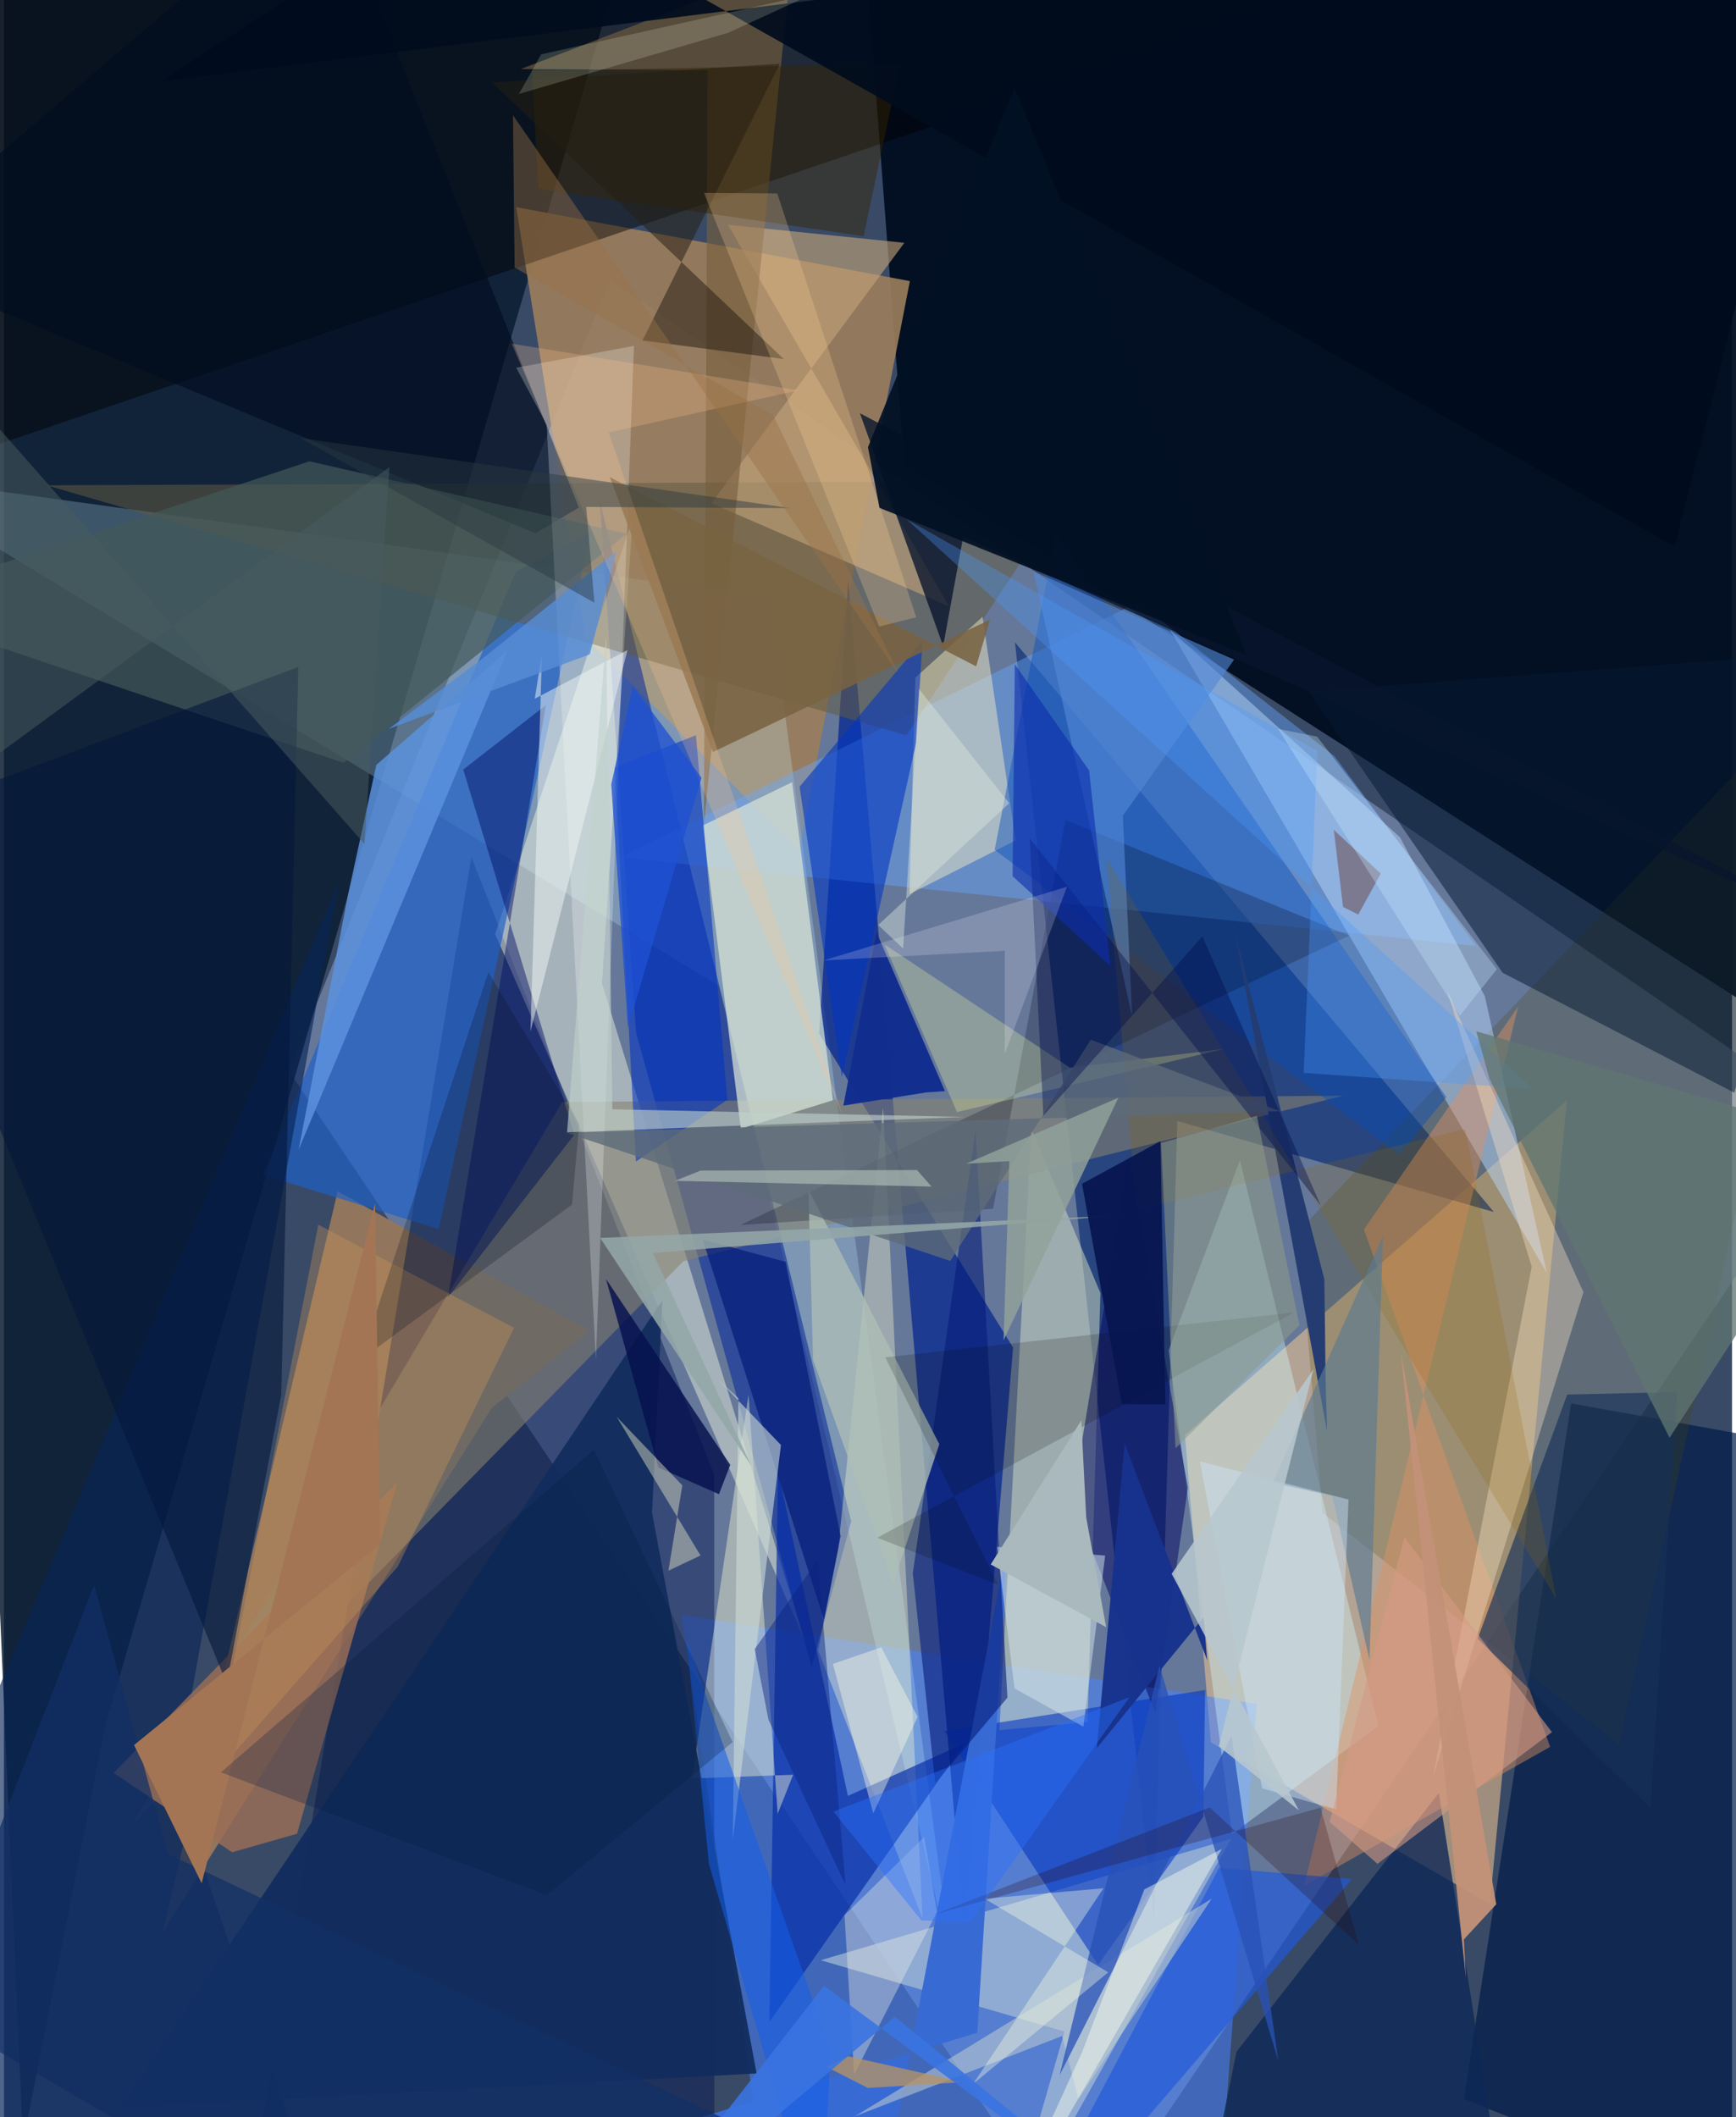 <svg xmlns="http://www.w3.org/2000/svg" width="228" height="278" viewBox="0 0 836 1024"><path fill="#394a66" d="M0 0h836v1024H0z"/><path fill="#8497be" fill-opacity=".596" d="M519.332 1086L138.004 518.236l155.229-382.828L887.94 543.56z"/><path fill="#000c1f" fill-opacity=".949" d="M435.45 224.297l444.375 284.946L853.65-62H413.698z"/><path fill="#0b1c31" fill-opacity=".855" d="M9.22 1036.482L-37.12-31.56l335.682 12.782-249.6 853.402z"/><path fill="#f2c691" fill-opacity=".549" d="M583.88 842.734l-12.574-148.58 184.797-161.95-37.247 388.676z"/><path fill="#9a7e5c" fill-opacity=".914" d="M247.813 100.181L281.247 308.5l103.429 102.935 53.58-275.473z"/><path fill="#00246d" fill-opacity=".6" d="M720.808 586.222L489.1 310.656l67.232 617.39 11.35-385.832z"/><path fill="#4881fd" fill-opacity=".545" d="M372.922 1086L327.78 781.006l278.19 43.124-18.022 239.51z"/><path fill="#92765c" fill-opacity=".984" d="M161.44 576.207l121.895 67.418-47.291 37.225L76.709 934.78z"/><path fill="#001650" fill-opacity=".447" d="M123.45 1035.065L343.67 1086l-.059-372.78-117.483-298.672z"/><path fill="#c6f3ff" fill-opacity=".243" d="M458.864 952.026L345.796 476.773-62 229.366l432.348 59.638z"/><path fill="#00228f" fill-opacity=".702" d="M464.613 934.351L408.44 280.707 394.352 499.89l93.824 151.865z"/><path fill="#001b49" fill-opacity=".706" d="M706.255 1015.214l127.983 51.143L898 703.985l-139.838-25.21z"/><path fill="#012499" fill-opacity=".533" d="M305.774 499.368l-17.611-257.58 121.71 494.019-19.138 70.593z"/><path fill="#fbfee3" fill-opacity=".435" d="M289.312 475.617L304.07 251l-66.457 200.77L387.21 793.012z"/><path fill="#68a7ff" fill-opacity=".424" d="M548.57 291.292L298.103 414.677l413.97 42.843-68.241-91.64z"/><path fill="#010000" fill-opacity=".447" d="M-62 235.09V-59.495l495.221 35.517L810.34-62z"/><path fill="#205fc9" fill-opacity=".682" d="M283.821 257.471L210.35 594.42l-85.038-26.137 122.307-291.73z"/><path fill="#d2dec2" fill-opacity=".51" d="M530.441 625.406l-33.382-79.479-15.5 290.882 42.649-3.923z"/><path fill="#4e4400" fill-opacity=".224" d="M781.403 843.829l-143.51-112.125-11.447-136.434L898 310.943z"/><path fill="#888370" fill-opacity=".569" d="M328.695 610.001l319.349-80.073-377.96 3.102L62.267 882.24z"/><path fill="#d3faff" fill-opacity=".384" d="M664.853 834.835l-66.93-273.62-34.496 91.86 30.69 233.986z"/><path fill="#625b41" fill-opacity=".541" d="M433.532 233.039l-412.89 1.68 415.912 120.974 57.7-87.257z"/><path fill="#d9e4d6" fill-opacity=".729" d="M338.057 399.275l43.237-20.957 19.708 153.848-44.52 13.781z"/><path fill="#a9bfd5" fill-opacity=".69" d="M593.677 889.36l-198.5 58.73 117.895 34.513L483.283 1086z"/><path fill="#b9d8fd" fill-opacity=".486" d="M675.334 404.949l-111.226-100.37 182.21 310.86-29.937-133.691z"/><path fill="#0034c0" fill-opacity=".573" d="M455.039 837.305l126.04-19.915-.855 61.342-50.897 71.648z"/><path fill="#082457" fill-opacity=".639" d="M158.791 1086L-62 957.573l223.97-531.076-79.176 436.655z"/><path fill="#f4f7cd" fill-opacity=".38" d="M403.583 749.11l21.731-213.458 19.106 392.307-50.497-129.554z"/><path fill="#032ba7" fill-opacity=".663" d="M370.302 977.916l4.154-266.632 33.822 157.342 56.453-25.446z"/><path fill="#fefed5" fill-opacity=".408" d="M374.29 877.32l7.488-18.944-48.9 1.805 27.329-185.615z"/><path fill="#fff5c3" fill-opacity=".443" d="M489.45 406.475l-51.38 25.965 2.83-104.709 32.503-29.41z"/><path fill="#064bba" fill-opacity=".427" d="M697.813 530.654l-188.812-273.08-29.734 153.455L675.022 558.5z"/><path fill="#c3a47a" fill-opacity=".612" d="M342.229 243.4l115.028 49.898-106.986-184.59 85.322 8.738z"/><path fill="#996d56" fill-opacity=".827" d="M190.282 716.893L53.039 857.523l57.355 38.349 31.4-8.936z"/><path fill="#0e2858" fill-opacity=".8" d="M577.072 1086l147.256-26.947-30.168-191.844-97.854 125.054z"/><path fill="#071c35" fill-opacity=".522" d="M837.125 528.525l-112.1-58.026-93.883-136.057L898 314.339z"/><path fill="#dd9063" fill-opacity=".451" d="M747.999 844.885l-90.112-250.2 74.624-107.82L628.95 912.107z"/><path fill="#08152d" fill-opacity=".784" d="M414.093 199.873l468.801 247.135-418.864-187.33-9.67 52.834z"/><path fill="#5c93df" fill-opacity=".831" d="M166.494 432.533L142.55 556.061l101.077-241.409-63.485 55.3z"/><path fill="#765f3e" fill-opacity=".635" d="M250.032 33.401l90.409.549-1.827 364.474L380.815-16.86z"/><path fill="#000460" fill-opacity=".502" d="M544.116 559.943l-27.242 165.495 40.091 103.086 15.778-109.018z"/><path fill="#000d20" fill-opacity=".675" d="M257.11 257.967L-62 125.437 156.032-60.734l122.103 306.198z"/><path fill="#0033c3" fill-opacity=".565" d="M305.725 561.808l-10.213-190.665 39.253-15.547 15.17 176.353z"/><path fill="#030517" fill-opacity=".239" d="M650.8 452.526L356.294 592.479l122.214-7.819 34.978-188.092z"/><path fill="#112d5d" fill-opacity=".945" d="M56.21 1019.354l262.306-390.431-4.984 102.756 50.591 271.17z"/><path fill="#435959" fill-opacity=".69" d="M-62 292.864l226.275 76.088 137.012-110.814-153.506-35.022z"/><path fill="#0134c2" fill-opacity=".58" d="M384.919 380.473l59.488-70.751-3.097 49.386-35.973 161.796z"/><path fill="#fff" fill-opacity=".243" d="M247.828 177.847l14.722 27.56 23.805 452.556 18.417-490.65z"/><path fill="#016" fill-opacity=".467" d="M222.186 372.208l53.744 176.594-61.116 78.645 47.351-286.406z"/><path fill="#386ad3" fill-opacity=".992" d="M485.79 744.515l-14.922 238.621-270.438 82.769 220.996 15.537z"/><path fill="#041a78" fill-opacity=".584" d="M470 547.03l15.456 274.023-34.927 41.456-10.855-101.595z"/><path fill="#243c72" fill-opacity=".992" d="M640.07 692.109l-44.343-240.216 43.046 166.864.628 49.948z"/><path fill="#061e7c" fill-opacity=".745" d="M338.054 599.544l40.125 10.762 26.582 132.675-8.102 40.307z"/><path fill="#2159d9" fill-opacity=".686" d="M513.505 1044.295L500.009 1086l152.125-177.15-64.276-5.438z"/><path fill="#edede7" fill-opacity=".376" d="M451.4 924.738l-40.122 78.672-4.632-77.118 38.538-37.81z"/><path fill="#fee5c3" fill-opacity=".369" d="M691.165 860.06l47.923-247.4-41-133.824L764.1 624.971z"/><path fill="#152f57" fill-opacity=".643" d="M796.492 874.285l-83.547-81.715 43.302-118.056 53.103-1.242z"/><path fill="#c79457" fill-opacity=".361" d="M190.514 757.72l56.247-115.518-94.69-49.868-52.118 268.428z"/><path fill="#5388d7" fill-opacity=".62" d="M498.051 276.37l97.06 42.654-53.839 75.518 4.511 96.984z"/><path fill="#796341" fill-opacity=".863" d="M293.104 230.798l177.208 91.5 6.741-22.627-134.068 64.045z"/><path fill="#03173b" fill-opacity=".584" d="M-62 399.47l169.753 414.784 26.398-139.648 8.26-352.04z"/><path fill="#122f8f" fill-opacity=".992" d="M446.022 528.391l-39.947 6.358 16.025-83.917 33.11 76.908z"/><path fill="#c4cfd0" fill-opacity=".537" d="M511.902 984.744l-100.283 38.848 172.641-105.26-64.472 96.914z"/><path fill="#d4e3ea" fill-opacity=".514" d="M488.857 816.608l33.331 18.512 10.546-82.745-52.258-4.222z"/><path fill="#f5ffa2" fill-opacity=".271" d="M515.714 516.447l74.301-9.08-128.967 30.495-35.064-81.076z"/><path fill="#342400" fill-opacity=".451" d="M255.383 34.33l3.176 56.92 157.33 22.98 17.584-83.417z"/><path fill="#4b98fd" fill-opacity=".329" d="M436.71 251.188L739.562 526.71l-110.798-7.803 6.603-155.678z"/><path fill="#aebdb5" fill-opacity=".765" d="M452.495 698.478l-22.304 67.462-38.774-108.231-2.249-82.344z"/><path fill="#f0f8f5" fill-opacity=".49" d="M260.297 315.966l-3.516 21.987 44.865-23.569-46.925 184.48z"/><path fill="#916700" fill-opacity=".2" d="M547.907 585.109l158.975-39.05 44.098 227.196-217.603-358.333z"/><path fill="#17338d" fill-opacity=".973" d="M528.696 845.456l51.633-63.222 1.779 20.836-39.95-104.912z"/><path fill="#2852b7" fill-opacity=".753" d="M616.495 996.745l-57.479-191.1-48.342 198.091 83.175-164.134z"/><path fill="#cbdad4" fill-opacity=".612" d="M355.32 676.349l-9.822-9.142 30.383 31.69-23.3 191.054z"/><path fill="#251e12" fill-opacity=".518" d="M308.894 164.654l68.36 9.008L236.134 39.89l139.276-9.096z"/><path fill="#040f4d" fill-opacity=".812" d="M316.553 709.772L345.9 722.68l5.484-14.177-60.11-89.88z"/><path fill="#145de7" fill-opacity=".561" d="M400.002 992.29l-69.776-198.762 10.854 108.035L394.724 1086z"/><path fill="#5d6b79" fill-opacity=".796" d="M271.797 547.775l186.008 62.101 67.979-107.016 91.607 34.605z"/><path fill="#090700" fill-opacity=".173" d="M624.073 634.803L422.438 743.756l58.477 22.662-54.567-109.91z"/><path fill="#578cd5" fill-opacity=".82" d="M231.105 318.864l65.183-52.199-12.872 49.81-97.326 36.094z"/><path fill="#000d4a" fill-opacity=".404" d="M502.847 539.64l-6.594-134.126 140.74 177.446-57.226-130.077z"/><path fill="#5b7a90" fill-opacity=".651" d="M613.824 717.036l28.77 6.569 18.006 79.169 6.513-204.853z"/><path fill="#cce2f5" fill-opacity=".467" d="M644.467 875.169l5.992-149.89-71.957-18.537 30.159 158.221z"/><path fill="#ffd29a" fill-opacity=".251" d="M374.11 93.564l67.231 205.007-17.96 4.464-84.715-209.732z"/><path fill="#b69366" fill-opacity=".769" d="M417.946 1009.879l46.079-2.805-55.604-12.528-10.644 5.072z"/><path fill="#ffc28e" fill-opacity=".247" d="M245.617 166.2l160.008 372.968-113.057-330.025 91.673-20.344z"/><path fill="#000f1c" fill-opacity=".235" d="M278.313 543.502l-3.522 39.14-102.32 75.073 61.883-187.465z"/><path fill="#fbffe3" fill-opacity=".365" d="M531.946 913.27l-63.205 94.745 65.481-54.082-59.775-35.578z"/><path fill="#010c1d" fill-opacity=".929" d="M808.231 264.323L229.746-62 76.512 39.277 890.926-62z"/><path fill="#0c2eae" fill-opacity=".604" d="M487.946 423.78l1.092-102.468 35.918 51.304 10.309 94.48z"/><path fill="#bfd1cb" fill-opacity=".612" d="M272.42 547.634l192.035-7.396-170.142-3.73-2.98-228.82z"/><path fill="#d9dac0" fill-opacity=".482" d="M328.173 718.407l-31.738-33.117 40.538 67.036-15.509 7.34z"/><path fill="#290006" fill-opacity=".239" d="M655.456 940.689l-18.546-66.346-186.993 51.633 133.37-51.768z"/><path fill="#94a7a7" fill-opacity=".859" d="M313.917 606.028l47.68 103.013-73.173-110.286L536.15 588.1z"/><path fill="#8d9b89" fill-opacity=".545" d="M559.776 552.86l6.997 147.613 59.945-59.44-20.59-101.346z"/><path fill="#91a29b" fill-opacity=".835" d="M465.522 562.828l20.865-1.234-2.8 86.628 55.539-117.303z"/><path fill="#2a393f" fill-opacity=".459" d="M281.663 245.173l99.093.621-237.305-33.901 142.198 79.628z"/><path fill="#756673" fill-opacity=".722" d="M666.063 422.536l-22.718-21.164 4.458 37.297 7.366 3.681z"/><path fill="#071550" fill-opacity=".918" d="M561.873 679.273l-21.085-.175-19.246-106.537 37.91-20.62z"/><path fill="#d59b85" fill-opacity=".588" d="M677.526 743.513l71.343 94.256-84.402 63.707-23.128-20.285z"/><path fill="#faffea" fill-opacity=".447" d="M551.664 913.851l37.561-19.636L478.857 1086l42.79-93.674z"/><path fill="#c29178" fill-opacity=".957" d="M707.203 956.534l-.94-18.519 15.678-16.989-46.205-267.476z"/><path fill="#f9ffdb" fill-opacity=".176" d="M249.136 45.428l10.746-19.133 131.233-29.15-40.673 18.68z"/><path fill="#607670" fill-opacity=".765" d="M712.27 498.797L898 552.97l-92.233 142.429-87.102-173.596z"/><path fill="#fdf9fc" fill-opacity=".196" d="M484.165 459.858l.004 49.929 30.058-80.872-117.747 35.602z"/><path fill="#987248" fill-opacity=".427" d="M432.822 325.93L246.259 55.746l.782 73.641 125.078 71.464z"/><path fill="#fcfde3" fill-opacity=".412" d="M401.001 804.789l19.556 72.28 21.428-46.715-17.578-33.62z"/><path fill="#123065" fill-opacity=".741" d="M43.617 766.703L-62 1038.099l490.566 24.744L79.296 896.62z"/><path fill="#0c2381" fill-opacity=".463" d="M407.125 911.75l-13.439-157.21-30.503 43.047 6.67 34.226z"/><path fill="#a47554" d="M95.646 910.9l83.889-328.905 2.423 164.843-119.013 97.194z"/><path fill="#cae9ff" fill-opacity=".318" d="M616.359 352.53l87.96 138.75 17.912-22.511-86.954-112.478z"/><path fill="#1e51d4" fill-opacity=".769" d="M304.18 331.91l33.28 44.247-35.6 120.913-8.063-117.685z"/><path fill="#2a72ff" fill-opacity=".416" d="M467.547 929.538l-23.725-.663-42.535-52.671 143.202-55.314z"/><path fill="#aab9bd" d="M523.557 733.86l-2.368-46.868-43.82 69.681 55.828 30.323z"/><path fill="#b3c1b9" fill-opacity=".631" d="M441.682 565.908l7.101 8.014-124.131-2.793 12.338-4.958z"/><path fill="#031124" fill-opacity=".929" d="M601.067 316.815l-177.5-71.174-5.582-29.364 70.882-173.983z"/><path fill="#475b5e" fill-opacity=".522" d="M-30.843 385.299l10.632-198.363 194.623 221.271L186.5 225.922z"/><path fill="#3974e2" fill-opacity=".894" d="M396.706 960.474L566.377 1086 431.014 975.44 299.212 1086z"/><path fill="#dce6dd" fill-opacity=".439" d="M434.988 458.796l7.677-125.605 43.63 55.306-63.372 58.91z"/><path fill="#061d3f" fill-opacity=".271" d="M104.966 857.201l180.443-155.97 67.098 141.365-89.826 74.106z"/><path fill="#b8c7ce" fill-opacity=".871" d="M633.52 662.24l-45.848 182.363 38.77 30.962L564.903 761.2z"/></svg>
